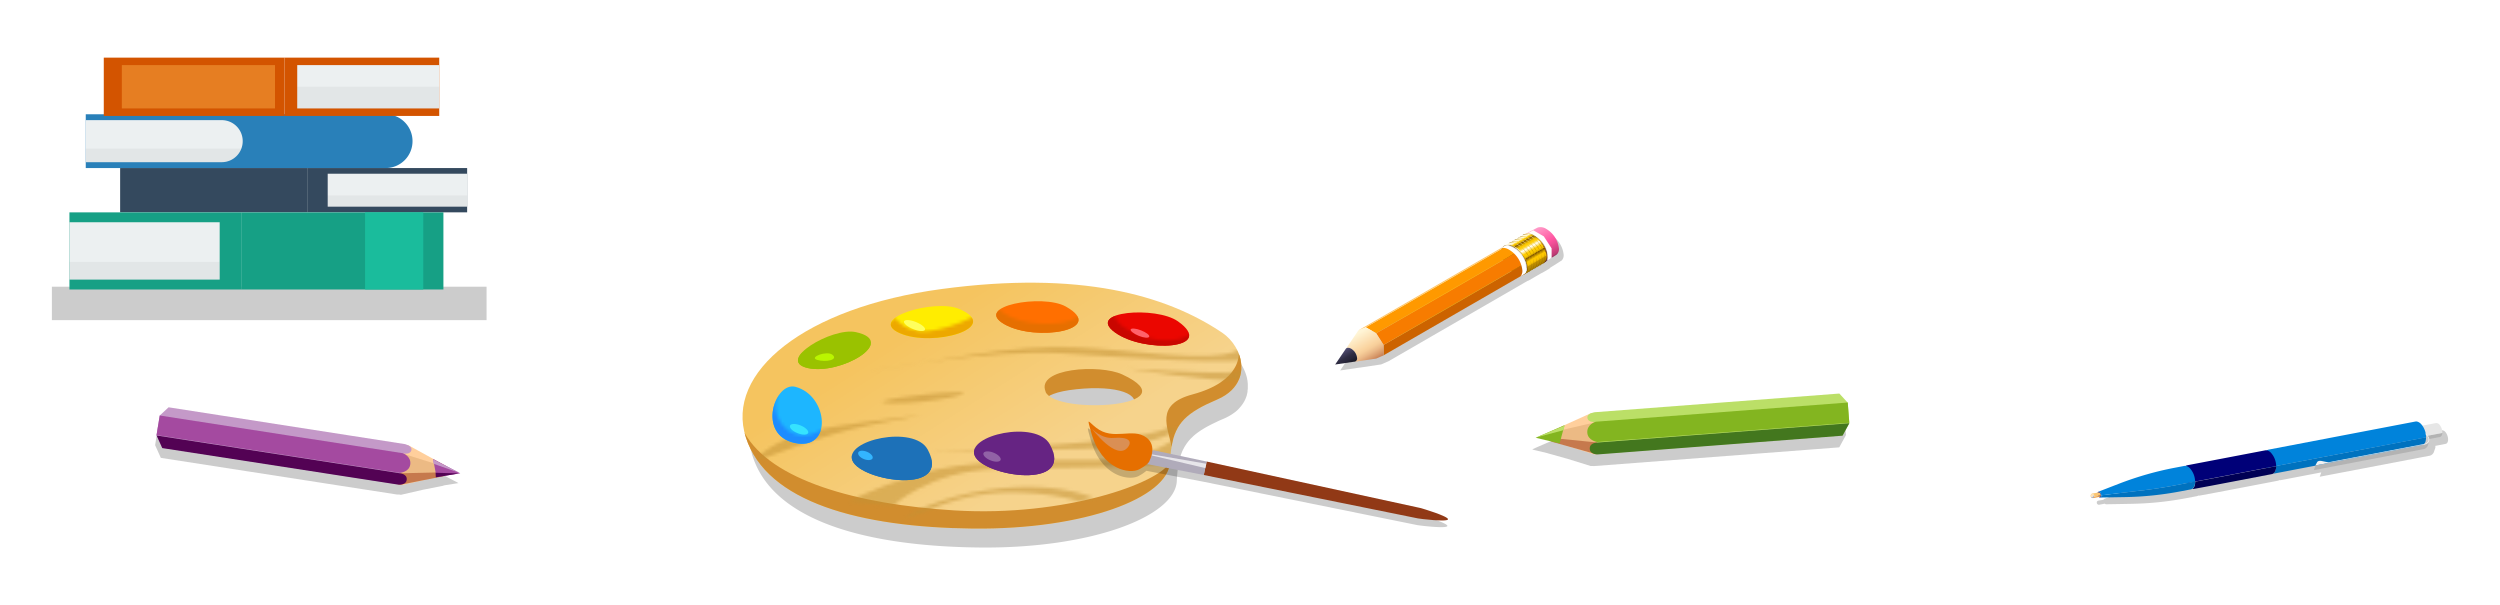 <svg xmlns="http://www.w3.org/2000/svg" xmlns:xlink="http://www.w3.org/1999/xlink" viewBox="0 0 779.53 188.68"><defs><style>.cls-1{mask:url(#mask);filter:url(#luminosity-noclip-2);}.cls-11,.cls-13,.cls-14,.cls-16,.cls-2,.cls-4,.cls-47,.cls-49,.cls-5,.cls-50,.cls-52,.cls-54,.cls-55,.cls-56,.cls-57,.cls-58,.cls-59,.cls-60,.cls-63,.cls-64,.cls-65,.cls-66,.cls-67,.cls-68,.cls-69,.cls-7,.cls-70,.cls-71,.cls-72,.cls-9{fill-rule:evenodd;}.Graphic-Style-4,.cls-11,.cls-2,.cls-42,.cls-62,.cls-7{mix-blend-mode:multiply;}.cls-2{fill:url(#New_Gradient_Swatch_2);}.cls-3{mask:url(#mask-2);}.cls-4{fill:url(#New_Gradient_Swatch_3);}.cls-5,.cls-52{fill:#c29233;}.cls-6{mask:url(#mask-3);filter:url(#luminosity-noclip-4);}.cls-7{fill:url(#New_Gradient_Swatch_2-2);}.cls-8{mask:url(#mask-4);}.cls-9{fill:url(#New_Gradient_Swatch_3-2);}.cls-10{mask:url(#mask-5);filter:url(#luminosity-noclip-6);}.cls-11{fill:url(#New_Gradient_Swatch_2-3);}.cls-12{mask:url(#mask-6);}.cls-13{fill:url(#New_Gradient_Swatch_3-3);}.cls-14,.cls-93{fill:#fff;}.cls-15{isolation:isolate;}.cls-16,.cls-17{opacity:0.2;}.cls-18{fill:#b3b3b3;}.cls-19{fill:#e6e6e6;}.cls-20{fill:#0072bf;}.cls-21{fill:#0083db;}.cls-22{fill:#000054;}.cls-23{fill:#000078;}.cls-24{fill:#2e3192;}.cls-25{fill:#fbc673;}.cls-26{fill:#ccc;}.cls-27{fill:#f2f2f2;}.cls-28{fill:#e69e4b;}.cls-29{fill:#fbe4bf;}.cls-30{fill:#6ea4fb;}.cls-31{fill:url(#linear-gradient);}.cls-32{fill:#5c3f00;}.cls-33{fill:#cc6300;}.cls-34{fill:#f90;}.cls-35{fill:#f77c00;}.cls-36{fill:#ffc163;}.cls-37{fill:#ffae00;}.cls-38{fill:#ffd77a;}.cls-39{fill:#e39900;}.cls-40{fill:url(#linear-gradient-2);}.cls-41{fill:url(#linear-gradient-3);}.Graphic-Style-4{fill:url(#radial-gradient);}.cls-42{fill:url(#radial-gradient-2);}.cls-43{fill:url(#linear-gradient-4);}.cls-44{fill:url(#linear-gradient-5);}.cls-45{fill:url(#linear-gradient-6);}.cls-46{fill:url(#linear-gradient-7);}.cls-47{fill:#d18d2e;}.cls-48{mask:url(#mask-7);}.cls-49{fill:#8e5109;opacity:0.55;}.cls-50{fill:url(#linear-gradient-8);}.cls-51{mask:url(#mask-8);}.cls-52{opacity:0.53;}.cls-53{mask:url(#mask-9);}.cls-54{fill:#eb0600;}.cls-55{fill:#ff6f00;}.cls-56{fill:#ffed00;}.cls-57{fill:#9ac200;}.cls-58{fill:#1db6ff;}.cls-59{fill:#1d71b8;}.cls-60{fill:#662483;}.cls-61{mask:url(#mask-10);}.cls-63{fill:#c90600;}.cls-64,.cls-92{fill:#e66f00;}.cls-65{fill:#eda800;}.cls-66{fill:#1d8cff;}.cls-67{fill:#baf500;}.cls-68{fill:#36e3ff;}.cls-69{fill:#ffff5e;}.cls-70{fill:#33b5ff;}.cls-71{fill:#9162a6;}.cls-72{fill:#ff626b;}.cls-73{fill:#2980b9;}.cls-74{fill:#ecf0f1;}.cls-75{fill:#231f20;opacity:0.05;}.cls-76{fill:#34495e;}.cls-77{fill:#16a085;}.cls-78{fill:#1abc9c;}.cls-79{fill:#d35400;}.cls-80{fill:#e67e22;}.cls-81{fill:#ffcf9c;}.cls-82{fill:#ecba84;}.cls-83{fill:#c6794d;}.cls-84{fill:#83b520;}.cls-85{fill:#bbdf67;}.cls-86{fill:#43771e;}.cls-87{fill:#a44aa0;}.cls-88{fill:#530254;}.cls-89{fill:#c499c8;}.cls-90{fill:#913916;}.cls-91{fill:#b0abba;}.cls-93{opacity:0.7;}.cls-94{opacity:0.4;}.cls-95{fill:#c9bed1;}.cls-96{filter:url(#luminosity-noclip-5);}.cls-97{filter:url(#luminosity-noclip-3);}.cls-98{filter:url(#luminosity-noclip);}</style><filter id="luminosity-noclip" x="337.99" y="-8057.28" width="20.95" height="32766" filterUnits="userSpaceOnUse" color-interpolation-filters="sRGB"><feFlood flood-color="#fff" result="bg"/><feBlend in="SourceGraphic" in2="bg"/></filter><mask id="mask" x="337.99" y="-8057.28" width="20.95" height="32766" maskUnits="userSpaceOnUse"><g class="cls-98"/></mask><linearGradient id="New_Gradient_Swatch_2" x1="224.99" y1="301.48" x2="210.19" y2="302.42" gradientTransform="translate(252.92 -242.34) rotate(21.88)" gradientUnits="userSpaceOnUse"><stop offset="0" stop-color="#fff"/><stop offset="1"/></linearGradient><filter id="luminosity-noclip-2" x="337.99" y="111.92" width="20.95" height="16.88" filterUnits="userSpaceOnUse" color-interpolation-filters="sRGB"><feFlood flood-color="#fff" result="bg"/><feBlend in="SourceGraphic" in2="bg"/></filter><mask id="mask-2" x="337.99" y="111.92" width="20.95" height="16.88" maskUnits="userSpaceOnUse"><g class="cls-1"><path class="cls-2" d="M342.67,122.2s8,9.79,12.46,5.52,5.82-7.54-.55-10.6-14.65-6.39-16.31-4.78S342.67,122.2,342.67,122.2Z"/></g></mask><linearGradient id="New_Gradient_Swatch_3" x1="224.99" y1="301.48" x2="210.19" y2="302.42" gradientTransform="translate(252.92 -242.34) rotate(21.88)" gradientUnits="userSpaceOnUse"><stop offset="0" stop-color="#fff"/><stop offset="1" stop-color="#fff"/></linearGradient><filter id="luminosity-noclip-3" x="225.77" y="-8057.28" width="52.67" height="32766" filterUnits="userSpaceOnUse" color-interpolation-filters="sRGB"><feFlood flood-color="#fff" result="bg"/><feBlend in="SourceGraphic" in2="bg"/></filter><mask id="mask-3" x="225.77" y="-8057.28" width="52.67" height="32766" maskUnits="userSpaceOnUse"><g class="cls-97"/></mask><linearGradient id="New_Gradient_Swatch_2-2" x1="143.54" y1="361.49" x2="165.04" y2="358.32" xlink:href="#New_Gradient_Swatch_2"/><filter id="luminosity-noclip-4" x="225.77" y="128.45" width="52.67" height="35.03" filterUnits="userSpaceOnUse" color-interpolation-filters="sRGB"><feFlood flood-color="#fff" result="bg"/><feBlend in="SourceGraphic" in2="bg"/></filter><mask id="mask-4" x="225.77" y="128.45" width="52.67" height="35.03" maskUnits="userSpaceOnUse"><g class="cls-6"><path class="cls-7" d="M225.86,128.45s5.08,17.61,36.21,27.07,11.44,10.29-6.35,3.53S224.54,137.41,225.86,128.45Z"/></g></mask><linearGradient id="New_Gradient_Swatch_3-2" x1="143.54" y1="361.49" x2="165.04" y2="358.32" xlink:href="#New_Gradient_Swatch_3"/><filter id="luminosity-noclip-5" x="360.52" y="-8057.28" width="19.76" height="32766" filterUnits="userSpaceOnUse" color-interpolation-filters="sRGB"><feFlood flood-color="#fff" result="bg"/><feBlend in="SourceGraphic" in2="bg"/></filter><mask id="mask-5" x="360.52" y="-8057.28" width="19.76" height="32766" maskUnits="userSpaceOnUse"><g class="cls-96"/></mask><linearGradient id="New_Gradient_Swatch_2-3" x1="247.3" y1="303.85" x2="253.8" y2="302.89" xlink:href="#New_Gradient_Swatch_2"/><filter id="luminosity-noclip-6" x="360.52" y="121.26" width="19.76" height="21.79" filterUnits="userSpaceOnUse" color-interpolation-filters="sRGB"><feFlood flood-color="#fff" result="bg"/><feBlend in="SourceGraphic" in2="bg"/></filter><mask id="mask-6" x="360.52" y="121.26" width="19.76" height="21.79" maskUnits="userSpaceOnUse"><g class="cls-10"><path class="cls-11" d="M366.19,143.05s-10.39-11-3.05-17.94,19.83-3,16.62.22S366.19,143.05,366.19,143.05Z"/></g></mask><linearGradient id="New_Gradient_Swatch_3-3" x1="247.3" y1="303.85" x2="253.8" y2="302.89" xlink:href="#New_Gradient_Swatch_3"/><linearGradient id="linear-gradient" x1="478.71" y1="71.61" x2="483.86" y2="80.52" gradientUnits="userSpaceOnUse"><stop offset="0" stop-color="#ff99c7"/><stop offset="0.51" stop-color="#ff54a0"/><stop offset="0.62" stop-color="#f14f97"/><stop offset="0.85" stop-color="#cd407e"/><stop offset="0.92" stop-color="#bf3b75"/><stop offset="0.94" stop-color="#ba3972"/><stop offset="0.96" stop-color="#aa3468"/><stop offset="0.99" stop-color="#902c59"/><stop offset="1" stop-color="#822850"/></linearGradient><linearGradient id="linear-gradient-2" x1="423.19" y1="104.05" x2="428.24" y2="112.8" gradientUnits="userSpaceOnUse"><stop offset="0" stop-color="#fff5d6"/><stop offset="0.51" stop-color="#fad4a0"/><stop offset="0.59" stop-color="#f6cd99"/><stop offset="0.72" stop-color="#eab887"/><stop offset="0.88" stop-color="#d69769"/><stop offset="1" stop-color="#c4794e"/></linearGradient><linearGradient id="linear-gradient-3" x1="418.14" y1="109.57" x2="420.63" y2="113.87" gradientUnits="userSpaceOnUse"><stop offset="0" stop-color="#514d73"/><stop offset="0.51" stop-color="#2e2c42"/><stop offset="0.68" stop-color="#29273b"/><stop offset="0.94" stop-color="#1b1a26"/><stop offset="1" stop-color="#171621"/></linearGradient><radialGradient id="radial-gradient" cx="468.18" cy="84.04" r="8.05" gradientUnits="userSpaceOnUse"><stop offset="0.92" stop-color="#fff"/><stop offset="0.94" stop-color="#fdfdfd"/><stop offset="0.95" stop-color="#f8f6f5"/><stop offset="0.96" stop-color="#eeebe8"/><stop offset="0.97" stop-color="#e0dbd5"/><stop offset="0.97" stop-color="#cfc6bd"/><stop offset="0.98" stop-color="#b9ac9e"/><stop offset="0.99" stop-color="#9e8d7b"/><stop offset="0.99" stop-color="#806951"/><stop offset="1" stop-color="#5f4223"/><stop offset="1" stop-color="#452300"/></radialGradient><radialGradient id="radial-gradient-2" cx="475.08" cy="80.34" r="7.78" gradientUnits="userSpaceOnUse"><stop offset="0.92" stop-color="#45003b"/><stop offset="0.92" stop-color="#612759"/><stop offset="0.93" stop-color="#8b5f84"/><stop offset="0.95" stop-color="#ae90aa"/><stop offset="0.96" stop-color="#cbb8c9"/><stop offset="0.97" stop-color="#e2d7e0"/><stop offset="0.98" stop-color="#f2edf1"/><stop offset="0.99" stop-color="#fcfafc"/><stop offset="1" stop-color="#fff"/></radialGradient><linearGradient id="linear-gradient-4" x1="473.58" y1="74.01" x2="479.01" y2="83.41" gradientUnits="userSpaceOnUse"><stop offset="0" stop-color="#fffae3"/><stop offset="0.04" stop-color="#fffae1"/><stop offset="0.06" stop-color="#fff8da"/><stop offset="0.07" stop-color="#fff6ce"/><stop offset="0.08" stop-color="#fff2be"/><stop offset="0.08" stop-color="#ffeea8"/><stop offset="0.09" stop-color="#ffe88c"/><stop offset="0.1" stop-color="#ffe26c"/><stop offset="0.1" stop-color="#ffda46"/><stop offset="0.11" stop-color="#ffd21d"/><stop offset="0.11" stop-color="#fc0"/><stop offset="0.12" stop-color="#fac700"/><stop offset="0.13" stop-color="#ecba00"/><stop offset="0.15" stop-color="#d4a400"/><stop offset="0.16" stop-color="#b48500"/><stop offset="0.18" stop-color="#8a5e00"/><stop offset="0.18" stop-color="#835700"/><stop offset="0.19" stop-color="#976900"/><stop offset="0.22" stop-color="#c39400"/><stop offset="0.25" stop-color="#e4b200"/><stop offset="0.27" stop-color="#f8c500"/><stop offset="0.28" stop-color="#fc0"/><stop offset="0.29" stop-color="#ffcd05"/><stop offset="0.31" stop-color="#ffd013"/><stop offset="0.32" stop-color="#ffd52b"/><stop offset="0.34" stop-color="#ffdb4b"/><stop offset="0.35" stop-color="#ffe476"/><stop offset="0.37" stop-color="#fea"/><stop offset="0.39" stop-color="#fffae6"/><stop offset="0.39" stop-color="#fff"/><stop offset="0.4" stop-color="#fffdf4"/><stop offset="0.42" stop-color="#fff7d7"/><stop offset="0.44" stop-color="#ffeea8"/><stop offset="0.47" stop-color="#ffe066"/><stop offset="0.5" stop-color="#ffd014"/><stop offset="0.51" stop-color="#fc0"/><stop offset="0.56" stop-color="#fdca00"/><stop offset="0.58" stop-color="#f6c400"/><stop offset="0.6" stop-color="#ebb900"/><stop offset="0.61" stop-color="#daaa00"/><stop offset="0.62" stop-color="#c49500"/><stop offset="0.63" stop-color="#a87c00"/><stop offset="0.63" stop-color="#895f00"/><stop offset="0.64" stop-color="#825900"/><stop offset="0.68" stop-color="#b58600"/><stop offset="0.74" stop-color="#ffc800"/><stop offset="0.8" stop-color="#fdc600"/><stop offset="0.82" stop-color="#f6c000"/><stop offset="0.84" stop-color="#ebb600"/><stop offset="0.85" stop-color="#daa700"/><stop offset="0.86" stop-color="#c49300"/><stop offset="0.87" stop-color="#bf8f00"/><stop offset="1" stop-color="#a67a00"/></linearGradient><linearGradient id="linear-gradient-5" x1="474" y1="73.77" x2="479.43" y2="83.17" gradientUnits="userSpaceOnUse"><stop offset="0" stop-color="#835700"/><stop offset="0.01" stop-color="#976900"/><stop offset="0.03" stop-color="#c39400"/><stop offset="0.05" stop-color="#e4b200"/><stop offset="0.07" stop-color="#f8c500"/><stop offset="0.08" stop-color="#fc0"/><stop offset="0.09" stop-color="#ffcd05"/><stop offset="0.1" stop-color="#ffd013"/><stop offset="0.11" stop-color="#ffd52b"/><stop offset="0.13" stop-color="#ffdb4b"/><stop offset="0.14" stop-color="#ffe476"/><stop offset="0.15" stop-color="#ffeea9"/><stop offset="0.16" stop-color="#fffae3"/><stop offset="0.2" stop-color="#fffae1"/><stop offset="0.21" stop-color="#fff8da"/><stop offset="0.22" stop-color="#fff6ce"/><stop offset="0.23" stop-color="#fff2be"/><stop offset="0.24" stop-color="#ffeea8"/><stop offset="0.24" stop-color="#ffe88c"/><stop offset="0.25" stop-color="#ffe26c"/><stop offset="0.25" stop-color="#ffda46"/><stop offset="0.26" stop-color="#ffd21d"/><stop offset="0.26" stop-color="#fc0"/><stop offset="0.3" stop-color="#fac800"/><stop offset="0.35" stop-color="#ecba00"/><stop offset="0.4" stop-color="#d4a500"/><stop offset="0.45" stop-color="#b48700"/><stop offset="0.5" stop-color="#8a6000"/><stop offset="0.51" stop-color="#825900"/><stop offset="0.6" stop-color="#b58600"/><stop offset="0.72" stop-color="#ffc800"/><stop offset="0.75" stop-color="#eab500"/><stop offset="0.83" stop-color="#bd8e00"/><stop offset="0.9" stop-color="#9d7100"/><stop offset="0.96" stop-color="#895f00"/><stop offset="1" stop-color="#825900"/></linearGradient><linearGradient id="linear-gradient-6" x1="470.67" y1="75.69" x2="476.1" y2="85.09" gradientUnits="userSpaceOnUse"><stop offset="0" stop-color="#fffae3"/><stop offset="0.02" stop-color="#fff3c2"/><stop offset="0.08" stop-color="#ffe270"/><stop offset="0.11" stop-color="#ffd83d"/><stop offset="0.13" stop-color="#ffd942"/><stop offset="0.15" stop-color="#ffdc50"/><stop offset="0.17" stop-color="#ffe168"/><stop offset="0.19" stop-color="#ffe788"/><stop offset="0.22" stop-color="#fff0b3"/><stop offset="0.24" stop-color="#fffae6"/><stop offset="0.25" stop-color="#fff"/><stop offset="0.27" stop-color="#fffdf4"/><stop offset="0.31" stop-color="#fff7d7"/><stop offset="0.36" stop-color="#ffeea8"/><stop offset="0.42" stop-color="#ffe066"/><stop offset="0.49" stop-color="#ffd014"/><stop offset="0.51" stop-color="#fc0"/><stop offset="0.57" stop-color="#e7b600"/><stop offset="0.7" stop-color="#a97c00"/><stop offset="0.7" stop-color="#a67a00"/><stop offset="0.77" stop-color="#f2b600"/><stop offset="0.94" stop-color="#825900"/></linearGradient><linearGradient id="linear-gradient-7" x1="476.72" y1="72.2" x2="482.15" y2="81.6" gradientUnits="userSpaceOnUse"><stop offset="0" stop-color="#f0cc39"/><stop offset="0.04" stop-color="#ebc836"/><stop offset="0.08" stop-color="#ddbb2f"/><stop offset="0.13" stop-color="#c6a522"/><stop offset="0.17" stop-color="#a58711"/><stop offset="0.21" stop-color="#856a00"/><stop offset="0.25" stop-color="#ad8a00"/><stop offset="0.29" stop-color="#d9ae00"/><stop offset="0.32" stop-color="#f5c400"/><stop offset="0.34" stop-color="#fc0"/><stop offset="0.43" stop-color="#e7b600"/><stop offset="0.61" stop-color="#a97d00"/><stop offset="0.63" stop-color="#a17600"/><stop offset="0.79" stop-color="#755100"/><stop offset="0.82" stop-color="#a87a00"/><stop offset="0.87" stop-color="#f2b600"/><stop offset="0.96" stop-color="#664600"/></linearGradient><mask id="mask-7" x="317.61" y="109.31" width="41.33" height="19.48" maskUnits="userSpaceOnUse"><g class="cls-3"><path class="cls-4" d="M342.67,122.2s8,9.79,12.46,5.52,5.82-7.54-.55-10.6-14.65-6.39-16.31-4.78S342.67,122.2,342.67,122.2Z"/></g></mask><linearGradient id="linear-gradient-8" x1="211.27" y1="334.91" x2="163.82" y2="300.62" gradientTransform="translate(252.92 -242.34) rotate(21.88)" gradientUnits="userSpaceOnUse"><stop offset="0" stop-color="#f6d38c"/><stop offset="1" stop-color="#f5c45f"/></linearGradient><mask id="mask-8" x="231.54" y="88.14" width="160.21" height="76.67" maskUnits="userSpaceOnUse"><path class="cls-5" d="M387.35,108s-.48,4.36-23.82,2.58-32.92-4.37-62.68.39l-29.76,4.75s38-7,60-5.54,54.47,3.66,59.06,1.7-1.15,4.1-7.56,4.31S351.88,115,351.88,115s28.39,4.32,33.28,3.49S391.58,110.72,387.35,108Z"/><path class="cls-5" d="M364.33,133.18s-1.92,2.27-23,4.42-52.13,3.11-52.13,3.11L336,140c15.79-.24,27.05-3.06,30-5.41s1.61,1.66,0,2.53-8.95,6.53-25.09,6.37-40.48-.06-54.66,4.37-21.65,8.52-21.65,8.52l13.92,1.29S289.67,147,310,146.28s46.28.11,54.49-2.67,10-6.09,10-6.09Z"/><path class="cls-5" d="M289.31,159.25a61.57,61.57,0,0,1,25-5.64c14.23-.11,21.94,2.74,21.94,2.74l5-1s-11.73-5.47-31.54-2.79S282,161.64,282,161.64Z"/><path class="cls-5" d="M237.51,143.25s18.86-7.86,34.21-10.81l15.36-2.94s-29.05,3-37.78,5.83S233.45,143.9,237.51,143.25Z"/><path class="cls-5" d="M277.71,125.73c12,.35,29.84-3.71,19.85-3.42S268.2,125.46,277.71,125.73Z"/></mask><mask id="mask-9" x="225.77" y="110.21" width="161.3" height="54.6" maskUnits="userSpaceOnUse"><g class="cls-8"><path class="cls-9" d="M225.86,128.45s5.08,17.61,36.21,27.07,11.44,10.29-6.35,3.53S224.54,137.41,225.86,128.45Z"/></g><g class="cls-12"><path class="cls-13" d="M366.19,143.05s-10.39-11-3.05-17.94,19.83-3,16.62.22S366.19,143.05,366.19,143.05Z"/></g></mask><mask id="mask-10" x="234.49" y="93.92" width="143.56" height="72.66" maskUnits="userSpaceOnUse"><path class="cls-14" d="M303.25,139s2.09,6.15,14.91,6.37,10.61-7.51,10.61-7.51a7.9,7.9,0,0,1,2.21,7.72c-1.18,4.84-10.67,8.62-15.51,7.44s-13.28-5.71-14.13-6.43.6-8.12.6-8.12Z"/><path class="cls-14" d="M290.1,140.58s4.31,4.39-8,4.77-18.64-3.7-18.18-5.79-7.58-5.7-7.58-5.7-5.83,4.11-10.74.24-4.1-9.62-2.92-12.56-7.93,5.55-8.2,10,10.38,20.49,18,24.3,32.63,14.24,36,9.54,9.77-12,8.8-18.12-7-8.12-7-8.12Z"/><path class="cls-14" d="M250.1,109.7s1.56,3.67,8.3,3,15-6.13,14.67-8.16.32,9.62.32,9.62-8.52,4.18-12.64,4-12-2.18-15-3.36S250.1,109.7,250.1,109.7Z"/><path class="cls-14" d="M279.1,99s2.94,5,10.46,4.2,14.93-5,14.93-5a9.66,9.66,0,0,1-.14,6c-1.18,2.94,0,10.27-9.24,6.92s-22-6.58-22-6.58Z"/><path class="cls-14" d="M311.62,96.45s3.33,4,13,4.46,12.11-2.73,12.11-2.73l10.86-.57s-1,3.4,7.19,6.68,16,1.86,17.4-1.74,7.59,0,5.36,3.67-9.63,7.91-16.1,8-14.72-2.11-27.48-3.44-24.15.56-25.84-.89S306.72,96.37,311.62,96.45Z"/></mask></defs><g class="cls-15"><g id="Layer_1" data-name="Layer 1"><path class="cls-16" d="M386.73,126.92a2.52,2.52,0,0,0,.21-.25,6.92,6.92,0,0,0,.52-.69.44.44,0,0,0,.08-.11c.18-.27.34-.54.49-.82l.12-.24c.11-.21.2-.42.29-.64a2,2,0,0,0,.1-.26,7.92,7.92,0,0,0,.26-.78l0-.09c.08-.3.15-.61.2-.91l0-.19c0-.25.06-.5.08-.75,0-.07,0-.14,0-.21,0-.3,0-.6,0-.9v0c0-.32,0-.65-.07-1a.28.28,0,0,1,0-.09c0-.29-.09-.58-.15-.86l0-.14a13.88,13.88,0,0,0-5.75-8.39C365.53,97.78,338.65,90.27,295.79,96c-41.87,5.62-66.47,25.16-61.49,44.9l0,0c.12.48.25,1,.41,1.44,6.53,20.21,35.65,28,70.68,28.38S366.42,161,366.94,150a40.17,40.17,0,0,1,.53-5.14q.06-.33.12-.63c.06-.3.13-.58.2-.87s.09-.38.14-.56.18-.6.28-.9c0-.13.08-.28.13-.41.15-.41.32-.81.49-1.19L369,140c.14-.27.27-.53.42-.78s.18-.28.27-.42.28-.43.43-.64l.32-.42c.16-.2.33-.4.5-.59l.35-.39.63-.6.33-.32c.34-.29.69-.57,1.06-.85l.29-.21c.3-.21.61-.43.93-.64l.51-.31c.28-.18.56-.35.86-.52l.58-.33.95-.5.62-.31,1.13-.54.57-.28c.6-.27,1.21-.54,1.86-.81.41-.18.81-.37,1.18-.57l.35-.18.76-.45.33-.21q.43-.29.84-.6l.1-.07c.29-.23.55-.47.81-.71l.23-.24A6.51,6.51,0,0,0,386.73,126.92Zm-57.52,2.45c1.48-.84,4.06-1.64,8.5-2.1,10-1.06,16.81.51,18,3.18C349.48,133.1,333.8,132.91,329.21,129.37Z"/><path class="cls-17" d="M763.34,137.23a3.76,3.76,0,0,0-.83-2.52,2.72,2.72,0,0,0-.24-.24,1.53,1.53,0,0,0-.22-.16l-.06,0a.94.94,0,0,0-.65-.13l-4.21.82c0-.08-.11-.14-.16-.21l-.09-.11-.13-.15a2.67,2.67,0,0,0-1.24-.79,1.36,1.36,0,0,0-.6,0l-45.74,8.75a1.14,1.14,0,0,0-.48.21l-.15,0a1.28,1.28,0,0,0-.39,0l-24.32,4.65a1.25,1.25,0,0,0-.45.18,1.4,1.4,0,0,0-.5,0h0l-2.78.53a100.71,100.71,0,0,0-17.52,5l-6.45,2.5h0a.42.42,0,0,0-.23.28v0l-1.56.25a.73.73,0,0,0-.53.41h0l0,.06,0,.06a.06.06,0,0,1,0,0v.06a.06.06,0,0,0,0,0v.1s0,0,0,.06a0,0,0,0,0,0,0,.7.7,0,0,0,.18.34l.06.06h0a.61.61,0,0,0,.22.13.79.79,0,0,0,.37,0l1.68-.32a.55.55,0,0,0,.39.19.38.38,0,0,0,.34-.3.58.58,0,0,0,0-.14.58.58,0,0,1,0,.14.38.38,0,0,1-.34.3l7.87-.14a100.77,100.77,0,0,0,17.15-1.77l3.27-.62a1.11,1.11,0,0,0,.45-.19,1.41,1.41,0,0,0,.5,0l5.38-1,7.91-1.51,11-2.11a1.26,1.26,0,0,0,.48-.2h0a1.41,1.41,0,0,0,.54,0l12.53-2.4-.47,1.35,34-6.5a1.87,1.87,0,0,0,1.55-1.09l.48-1.38v0a1.29,1.29,0,0,0,0-.65l3.24-.63a.79.79,0,0,0,.54-.4l0,0a1.56,1.56,0,0,0,.11-.26h0A2.06,2.06,0,0,0,763.34,137.23ZM656.68,155.75a.44.44,0,0,1,.08.11A.44.44,0,0,0,656.68,155.75Zm.25.45-.06-.16Zm-.07-.18-.07-.12Zm.08.2a1.58,1.58,0,0,1,.09.42,2,2,0,0,1,0,.25A1.45,1.45,0,0,0,656.94,156.22Zm101.64-15.66-.19.09.19-.09.24-.17h0C758.75,140.45,758.66,140.5,758.58,140.56Zm.36-.29,0,0Zm.2-.25a.91.91,0,0,0,.07-.14A.91.91,0,0,1,759.14,140Zm-.13.17a.64.64,0,0,0,.1-.13A.64.64,0,0,1,759,140.19Z"/><path class="cls-18" d="M761.42,135.61h0a1,1,0,0,1-.12.26l0,0a.81.81,0,0,1-.54.4l-5.22,1a1.31,1.31,0,0,1-1.17-.57l-.22-.29,7.4-1.41A2.06,2.06,0,0,1,761.42,135.61Z"/><path class="cls-19" d="M761.53,135l-7.4,1.41a3.47,3.47,0,0,1-.5-2.8,1,1,0,0,1,.68-.69l5.22-1a.94.94,0,0,1,.65.13l.06,0a1.53,1.53,0,0,1,.22.16,1.75,1.75,0,0,1,.23.24A3.77,3.77,0,0,1,761.53,135Z"/><path class="cls-20" d="M756.3,137.68a1.89,1.89,0,0,1-.63.93,1.16,1.16,0,0,1-.52.23l-45.74,8.76a1.41,1.41,0,0,1-.54,0,2,2,0,0,0,.67-1,4,4,0,0,0,.19-1.31l46.76-8.95a5.1,5.1,0,0,1-.06.8h0a2.86,2.86,0,0,1-.07.28Z"/><path class="cls-21" d="M756.49,136.37l-46.76,8.95-2.84.54a5.81,5.81,0,0,1-.67-4.45,1.81,1.81,0,0,1,.66-1,1.14,1.14,0,0,1,.48-.21l45.74-8.75a1.36,1.36,0,0,1,.6,0,2.67,2.67,0,0,1,1.24.79l.13.15.09.11A6.38,6.38,0,0,1,756.49,136.37Z"/><path class="cls-22" d="M709.54,146.63a2,2,0,0,1-.67,1h0a1.26,1.26,0,0,1-.48.2l-11,2.11-7.91,1.51-5.39,1a1.41,1.41,0,0,1-.5,0l.06,0a2,2,0,0,0,.65-.95,3.92,3.92,0,0,0,.19-1.31l22.43-4.29,2.84-.54A4,4,0,0,1,709.54,146.63Z"/><path class="cls-23" d="M709.73,145.32l-2.84.54-22.43,4.29-2.91.56a5.84,5.84,0,0,1-.68-4.46,1.88,1.88,0,0,1,.7-1,1.25,1.25,0,0,1,.45-.18l24.32-4.65a1.28,1.28,0,0,1,.39,0l.15,0a2.66,2.66,0,0,1,1.43,1A6.28,6.28,0,0,1,709.73,145.32Z"/><path class="cls-24" d="M655.17,154.86a.38.38,0,0,1-.35.3.63.63,0,0,1-.44-.25,1.5,1.5,0,0,1-.31-1.31.46.46,0,0,1,.24-.28c.16-.06.36,0,.55.23A1.49,1.49,0,0,1,655.17,154.86Z"/><path class="cls-20" d="M684.27,151.46a2,2,0,0,1-.65.95l-.06,0a1,1,0,0,1-.44.19l-3.27.62A100.77,100.77,0,0,1,662.7,155l-7.87.14a.38.38,0,0,0,.34-.3,1.32,1.32,0,0,0,.05-.41l13.67-1.64q4.51-.54,9-1.4l3.68-.7,2.91-.56A3.92,3.92,0,0,1,684.27,151.46Z"/><path class="cls-21" d="M684.46,150.15l-2.91.56-3.68.7q-4.47.85-9,1.4l-13.67,1.64a1.67,1.67,0,0,0-.36-.9c-.19-.22-.39-.29-.55-.23l6.46-2.5a100.71,100.71,0,0,1,17.52-5l2.78-.53h0a1.4,1.4,0,0,1,.5,0l.15,0a2.83,2.83,0,0,1,1.32.93A6.33,6.33,0,0,1,684.46,150.15Z"/><path class="cls-25" d="M655.05,154.45l-3,.57a.69.69,0,0,1-.11-.67l0-.07a.72.72,0,0,1,.53-.41l1.93-.31h0a.41.41,0,0,1,.35.18A1.17,1.17,0,0,1,655.05,154.45Z"/><path class="cls-26" d="M756.92,137.92l0,0-.16.14a2.15,2.15,0,0,0-.34-.7c0-.07,0-.15,0-.22h0a5.21,5.21,0,0,0,0-1.67l.26.3h0C757.36,136.59,757.41,137.38,756.92,137.92Z"/><path class="cls-27" d="M757.45,136.69a2.58,2.58,0,0,0-.54-.93l-.56-.66c0,.14,0,.27.07.4l.26.3h0c.68.79.73,1.58.24,2.12l0,0-.16.14a2.45,2.45,0,0,1-1,.4l-29.8,5.7-2-.41c-.68-.14-1.26,0-1.46.37l-.54,1,33.95-6.49a2.68,2.68,0,0,0,.87-.31l.25-.17,0,0,.06-.06.06-.06a1.29,1.29,0,0,0,.23-.36.36.36,0,0,0,0-.09A1.5,1.5,0,0,0,757.45,136.69Z"/><path class="cls-18" d="M757.45,137.58,757,139a1.87,1.87,0,0,1-1.55,1.09l-33.95,6.5.48-1.38,33.95-6.49a3,3,0,0,0,.86-.31l.25-.17A1.45,1.45,0,0,0,757.45,137.58Z"/><path class="cls-28" d="M655,154.68a.28.28,0,0,1-.2.22h0l-2,.39a.78.78,0,0,1-.37,0,.61.61,0,0,1-.22-.13h0a.38.38,0,0,1-.11-.11l3-.57A.53.53,0,0,1,655,154.68Z"/><path class="cls-29" d="M652.93,154.81a.56.56,0,0,1-.71.34l-.05,0h0a.71.71,0,0,1-.22-.79.14.14,0,0,0,0-.06.56.56,0,0,1,1,.53Z"/><path class="cls-30" d="M652.93,154.81a.56.56,0,0,1-.71.34l-.05,0h0a.71.71,0,0,1-.25-.4.69.69,0,0,0,.2.25h0l0,0a.56.56,0,0,0,.71-.34.5.5,0,0,0,0-.27A.56.56,0,0,1,652.93,154.81Z"/><path class="cls-17" d="M487.57,79.47a8.07,8.07,0,0,0-3.9-6.16,3.27,3.27,0,0,0-2.67-.49c-.09,0-.7.35-1.46.75h0l-.29.16-.2.11-.34.18-.46.25-.05,0-.8.43a1.9,1.9,0,0,0-.67.23l-.16.09a2,2,0,0,1,.34-.12,2.74,2.74,0,0,0-.4.15h0l-.12.07-.73.42h0l0,0-.8.46h0l-.37.21h0l-.48.28h0l-.37.21h0l-.48.28h0l-.38.21h0l-.47.28h0l-.37.21h0l-1.18.68h0l-.21.12h0a1.82,1.82,0,0,0-.45.38l-45,26h0l-3.86,5.7-.16.24-3.2,4.71,6-.88h0l.12,0,6.66-1,2.3-1h0L475.59,88h0l.69-.4a1.82,1.82,0,0,0,.41-.15l1.73-1h0l.46-.27h0l.38-.22h0l.47-.27h0l.22-.12.63-.37h0L481,85l.5-.29h0l.25-.14,1-.59.16-.13-.16.13.21-.12a1.87,1.87,0,0,0,.49-.44l1.87-1.16h0c.81-.51,1.52-1,1.6-1A2.33,2.33,0,0,0,487.57,79.47Zm-59.24,23.91-1,.57h0l.95-.55-.94.55Zm48.86-28.55h0Zm5.95,8.85s0-.06.06-.09h0A.7.7,0,0,1,483.14,83.68Z"/><path class="cls-31" d="M482.19,71.41a3.21,3.21,0,0,0-2.67-.48c-.22.08-4.44,2.35-4.58,2.43L481.19,82c.12-.07,4-2.47,4.23-2.64a2.32,2.32,0,0,0,.68-1.81A8.1,8.1,0,0,0,482.19,71.41Z"/><path class="cls-32" d="M476.22,83.49a2.28,2.28,0,0,1-1,2.11,3.15,3.15,0,0,1-3.1-.38,8.47,8.47,0,0,1-4.1-6.47,2.26,2.26,0,0,1,1-2.1,3.12,3.12,0,0,1,3.1.37C474.38,78.33,476.22,81.22,476.22,83.49Z"/><polygon class="cls-33" points="476.84 81.33 476.84 84.57 476.76 84.62 431.41 110.8 431.41 107.56 476.84 81.33"/><polygon class="cls-34" points="474.54 77.7 429.11 103.92 425.86 102.05 471.29 75.83 474.54 77.7"/><polygon class="cls-35" points="476.84 81.33 431.41 107.56 429.11 103.92 474.54 77.7 476.84 81.33"/><polygon class="cls-36" points="423.55 103.02 468.98 76.79 471.28 75.82 425.85 102.05 423.55 103.02"/><polygon class="cls-37" points="429.11 103.92 434.76 100.61 440.43 97.31 451.77 90.73 463.14 84.19 468.83 80.94 474.54 77.7 468.88 81.02 463.21 84.32 451.87 90.89 440.5 97.43 434.81 100.69 429.11 103.92"/><polygon class="cls-38" points="425.86 102.05 431.52 98.74 437.19 95.44 448.54 88.87 459.91 82.33 465.6 79.07 471.29 75.82 465.63 79.13 459.96 82.42 448.61 88.99 437.25 95.53 431.56 98.8 425.86 102.05"/><polygon class="cls-39" points="476.84 81.33 471.18 84.65 465.52 87.95 454.17 94.52 442.8 101.06 437.11 104.32 431.41 107.56 437.06 104.24 442.73 100.94 454.08 94.36 465.44 87.83 471.14 84.57 476.84 81.33"/><path class="cls-40" d="M431.41,107.56v3.25l-2.3,1-6.67,1a1,1,0,0,0,.72-1.07,3.9,3.9,0,0,0-1.88-3c-.67-.39-1.27-.37-1.6,0l3.87-5.7,2.3-1,3.26,1.87Z"/><path class="cls-41" d="M423.16,111.7a1,1,0,0,1-.72,1.07h-.12l-6,.89,3.2-4.72.16-.23c.33-.35.93-.37,1.6,0A3.9,3.9,0,0,1,423.16,111.7Z"/><path class="Graphic-Style-4" d="M476.84,81.33v3.24l-.08.05-2.65,1.53a2.54,2.54,0,0,0,.59-1.78,8.47,8.47,0,0,0-4.1-6.47,3.69,3.69,0,0,0-2.51-.59l.89-.52,2.3-1,3.25,1.88Z"/><path class="cls-42" d="M483.81,77.44v3L481.31,82a3.16,3.16,0,0,0,.24-1.29c0-2.4-1.94-5.48-4.35-6.86a4.7,4.7,0,0,0-1.86-.66l.06,0,.12-.07.07,0,2.48-1.33,3.31,1.91Z"/><path class="cls-43" d="M482.24,80a2.26,2.26,0,0,1-1,2.1l-6,3.48a2.28,2.28,0,0,0,1-2.11c0-2.27-1.84-5.16-4.1-6.47a3.12,3.12,0,0,0-3.1-.37l6-3.48a3.15,3.15,0,0,1,3.1.38A8.47,8.47,0,0,1,482.24,80Z"/><path class="cls-44" d="M481.73,80.41a2.72,2.72,0,0,1-.52,1.73l-.39.22a2.37,2.37,0,0,0,.79-2c0-2.28-1.85-5.2-4.13-6.51a3.38,3.38,0,0,0-2.83-.5l.38-.22a3.88,3.88,0,0,1,2.51.62C479.85,75.13,481.73,78.1,481.73,80.41Zm-5-6.12a3.89,3.89,0,0,0-2.52-.62l-.37.22a3.38,3.38,0,0,1,2.83.5c2.28,1.31,4.13,4.23,4.13,6.51a2.39,2.39,0,0,1-.79,2l.39-.23a2.72,2.72,0,0,0,.52-1.73C480.88,78.59,479,75.62,476.69,74.29Zm-.85.49a3.88,3.88,0,0,0-2.51-.62l-.38.21a3.42,3.42,0,0,1,2.83.51c2.28,1.31,4.13,4.23,4.13,6.51a2.37,2.37,0,0,1-.79,2l.39-.23a2.72,2.72,0,0,0,.52-1.73C480,79.08,478.15,76.11,475.84,74.78Zm-.85.49a3.88,3.88,0,0,0-2.51-.62l-.38.22a3.38,3.38,0,0,1,2.83.5c2.28,1.31,4.13,4.23,4.13,6.51a2.36,2.36,0,0,1-.78,2l.38-.22a2.7,2.7,0,0,0,.52-1.73C479.18,79.57,477.3,76.6,475,75.27Zm-.85.49a3.89,3.89,0,0,0-2.52-.62l-.37.22a3.38,3.38,0,0,1,2.83.5c2.28,1.31,4.14,4.23,4.14,6.51a2.37,2.37,0,0,1-.79,1.95l.38-.22a2.72,2.72,0,0,0,.52-1.73C478.33,80.06,476.45,77.09,474.14,75.76Zm-.85.49a3.88,3.88,0,0,0-2.51-.62l-.38.21a3.42,3.42,0,0,1,2.83.51c2.28,1.31,4.14,4.24,4.14,6.51a2.38,2.38,0,0,1-.78,1.94l.37-.21a2.72,2.72,0,0,0,.52-1.73C477.48,80.55,475.6,77.58,473.29,76.25Z"/><path class="cls-45" d="M476.43,83.37a2.28,2.28,0,0,1-1,2.11l-.21.12a2.28,2.28,0,0,0,1-2.11c0-2.27-1.84-5.16-4.1-6.47a3.12,3.12,0,0,0-3.1-.37l.21-.13h0a3.15,3.15,0,0,1,3.1.38C474.59,78.2,476.43,81.1,476.43,83.37Z"/><path class="cls-46" d="M482.45,79.89a2.26,2.26,0,0,1-1,2.11l-.2.12a2.27,2.27,0,0,0,1-2.1c0-2.27-1.83-5.17-4.1-6.48a3.22,3.22,0,0,0-3.05-.4l.16-.09a3.17,3.17,0,0,1,3.1.37C480.62,74.73,482.45,77.63,482.45,79.89Z"/><path class="cls-47" d="M325.53,126.89s-2.94-4.15,10.07-5.52,20.59,1.67,17.46,5.79,11.23-1.6,3.56-8.47-22.8-10.7-24.2-9-13,6.84-14.62,9.12S325.53,126.89,325.53,126.89Z"/><g class="cls-48"><path class="cls-49" d="M325.53,126.89s-2.94-4.15,10.07-5.52,20.59,1.67,17.46,5.79,11.23-1.6,3.56-8.47-22.8-10.7-24.2-9-13,6.84-14.62,9.12S325.53,126.89,325.53,126.89Z"/></g><path class="cls-50" d="M381.05,103.71c-17.63-11.83-44.5-19.34-87.37-13.6S226,116.2,232.58,136.42s35.66,28,70.68,28.39,61.05-9.68,61.57-20.71,3.48-14.73,14.68-19.51S387.94,108.33,381.05,103.71Zm-55,18.44c-3.15-7.38,16.89-8.65,23.9-5.39C371.74,126.89,329.15,129.52,326,122.15Z"/><path class="cls-47" d="M386.24,110.21c2,5.11.69,11.21-6.73,14.38-9.41,4-13,7.27-14.22,14.74-1-6.05-5.39-13.15,6.56-16.35C387.16,118.88,386.24,110.23,386.24,110.21ZM364.83,144.1c-3.31,6.5-32.77,17.13-67.12,15.06-30.75-1.86-57.4-9.51-65.54-24.18.12.48.25,1,.41,1.44,6.54,20.21,35.66,28,70.68,28.39S364.31,155.13,364.83,144.1Z"/><g class="cls-51"><path class="cls-52" d="M381.05,103.71c-17.63-11.83-44.5-19.34-87.37-13.6S226,116.2,232.58,136.42s35.66,28,70.68,28.39,61.05-9.68,61.57-20.71,3.48-14.73,14.68-19.51S387.94,108.33,381.05,103.71Zm-55,18.44c-3.15-7.38,16.89-8.65,23.9-5.39C371.74,126.89,329.15,129.52,326,122.15Z"/></g><g class="cls-53"><path class="cls-49" d="M386.24,110.21c2,5.11.69,11.21-6.73,14.38-9.41,4-13,7.27-14.22,14.74-1-6.05-5.39-13.15,6.56-16.35C387.16,118.88,386.24,110.23,386.24,110.21ZM364.83,144.1c-3.31,6.5-32.77,17.13-67.12,15.06-30.75-1.86-57.4-9.51-65.54-24.18.12.48.25,1,.41,1.44,6.54,20.21,35.66,28,70.68,28.39S364.31,155.13,364.83,144.1Z"/></g><path class="cls-54" d="M367.27,100.18c-6.71-4.75-28.81-3.22-19.64,3.45S379.49,108.81,367.27,100.18Z"/><path class="cls-55" d="M332.31,95.57c-7.18-4-29-.16-19.17,5.5S345.37,102.86,332.31,95.57Z"/><path class="cls-56" d="M299,96.3c-7.58-3.19-28.83,3-18.45,7.58S312.78,102.12,299,96.3Z"/><path class="cls-57" d="M266.82,103.55c-7.37-1.57-25.08,8.89-14.95,11.21S280.23,106.4,266.82,103.55Z"/><path class="cls-58" d="M248,120.61c-6.39-1.66-12.1,14.93-.19,17.51S258.36,123.32,248,120.61Z"/><path class="cls-59" d="M289.23,140.12c-4.21-7.68-26.18-2.94-23.41,3.54S297.12,154.53,289.23,140.12Z"/><path class="cls-60" d="M327.35,138.56c-4.2-7.68-26.17-2.95-23.41,3.54S335.25,153,327.35,138.56Z"/><g class="cls-61"><g class="cls-62"><path class="cls-63" d="M367.27,100.18c-6.71-4.75-28.81-3.22-19.64,3.45S379.49,108.81,367.27,100.18Z"/><path class="cls-64" d="M332.31,95.57c-7.18-4-29-.16-19.17,5.5S345.37,102.86,332.31,95.57Z"/><path class="cls-65" d="M299,96.3c-7.58-3.19-28.83,3-18.45,7.58S312.78,102.12,299,96.3Z"/><path class="cls-57" d="M266.82,103.55c-7.37-1.57-25.08,8.89-14.95,11.21S280.23,106.4,266.82,103.55Z"/><path class="cls-66" d="M248,120.61c-6.39-1.66-12.1,14.93-.19,17.51S258.36,123.32,248,120.61Z"/><path class="cls-59" d="M289.23,140.12c-4.21-7.68-26.18-2.94-23.41,3.54S297.12,154.53,289.23,140.12Z"/><path class="cls-60" d="M327.35,138.56c-4.2-7.68-26.17-2.95-23.41,3.54S335.25,153,327.35,138.56Z"/></g></g><path class="cls-67" d="M259.5,110.57c-1.69-1.28-7.42.82-4.71,1.65S261.63,112.19,259.5,110.57Z"/><path class="cls-68" d="M252,135c-.27.66-1.75.69-3.32.06s-2.61-1.68-2.35-2.34,1.75-.69,3.32-.06S252.23,134.35,252,135Z"/><path class="cls-69" d="M288.43,102.82c-.25.61-1.91.52-3.71-.21s-3.07-1.8-2.83-2.41,1.91-.52,3.71.21S288.67,102.21,288.43,102.82Z"/><path class="cls-70" d="M272.08,142.9c-.25.63-1.46.74-2.7.25s-2-1.41-1.77-2.05,1.46-.74,2.69-.24S272.33,142.27,272.08,142.9Z"/><path class="cls-71" d="M312,143.43c-.26.66-1.68.71-3.15.12s-2.46-1.61-2.19-2.27,1.68-.72,3.15-.13S312.26,142.76,312,143.43Z"/><path class="cls-72" d="M358.33,105c-.2.49-1.65.36-3.24-.28s-2.73-1.55-2.54-2,1.64-.35,3.24.29S358.52,104.47,358.33,105Z"/><polygon class="cls-17" points="144.43 89.4 123.34 89.4 78.67 89.4 16.18 89.4 16.18 90.74 16.18 96.09 16.18 98.48 16.18 99.82 78.67 99.82 123.34 99.82 144.43 99.82 151.72 99.82 151.72 89.4 144.43 89.4"/><path class="cls-73" d="M26.74,52.4H88.53A8.37,8.37,0,0,0,96.9,44h0a8.37,8.37,0,0,0-8.37-8.37H26.74Z"/><path class="cls-73" d="M58.47,52.4h61.79A8.37,8.37,0,0,0,128.63,44h0a8.37,8.37,0,0,0-8.37-8.37H58.47Z"/><path class="cls-74" d="M26.74,50.57H69.13A6.54,6.54,0,0,0,75.68,44h0a6.54,6.54,0,0,0-6.55-6.54H26.74Z"/><path class="cls-75" d="M26.74,46.35v4.22H69.13a6.53,6.53,0,0,0,6.12-4.22Z"/><rect class="cls-76" x="95.78" y="52.4" width="49.88" height="13.81"/><rect class="cls-76" x="37.46" y="52.4" width="58.32" height="13.81"/><rect class="cls-74" x="102.18" y="54.17" width="43.48" height="10.27"/><rect class="cls-75" x="102.18" y="60.93" width="43.48" height="3.51"/><rect class="cls-77" x="21.64" y="66.21" width="53.76" height="24.05" transform="translate(97.05 156.48) rotate(180)"/><rect class="cls-77" x="75.41" y="66.21" width="62.86" height="24.05" transform="translate(213.67 156.48) rotate(180)"/><rect class="cls-74" x="21.64" y="69.3" width="46.86" height="17.88" transform="translate(90.14 156.48) rotate(180)"/><rect class="cls-78" x="113.84" y="66.21" width="18.14" height="24.05"/><rect class="cls-75" x="21.64" y="81.66" width="46.86" height="5.51"/><rect class="cls-79" x="88.74" y="17.97" width="48.22" height="18.18"/><rect class="cls-79" x="32.36" y="17.97" width="56.38" height="18.18"/><rect class="cls-74" x="92.68" y="20.3" width="44.29" height="13.51"/><rect class="cls-80" x="37.99" y="20.3" width="47.76" height="13.51" transform="translate(123.74 54.11) rotate(180)"/><rect class="cls-75" x="92.68" y="27.06" width="44.29" height="6.76"/><path class="cls-17" d="M575.25,132.15l-.23-3h0l-2.58-2.8-76.2,5.82a5.16,5.16,0,0,0-1.19.31h-.1L484.86,137l-5.26,2.29L478,140l.16,0-.41.17,4.82,1.14-.08,0,6.49,1.82,7,2.18.66,0a5.39,5.39,0,0,0,.65,0l76.21-5.82,2.11-3.87Z"/><polygon class="cls-81" points="483.55 137.45 497.01 141.67 498.86 141.53 497.88 128.71 496.03 128.85 483.33 134.59 483.55 137.45"/><polygon class="cls-82" points="483.55 137.45 498.66 138.85 498.1 131.52 483.36 134.92 483.55 137.45"/><polygon class="cls-83" points="498.04 137.98 485.91 136.76 483.57 137.67 497.65 141.62 498.43 141.56 498.04 137.98"/><polygon class="cls-84" points="486.31 138.27 478.83 136.5 487.83 132.59 487.01 135.65 486.31 138.27"/><polygon class="cls-85" points="479.08 136.37 487.56 134.12 487.83 132.7 479.08 136.37"/><path class="cls-85" d="M498.32,141.57l-.21-2.68-.56-7.33s-2.45.32-2.58-1.35c-.11-1.38,2.35-1.68,2.35-1.68l76.21-5.82,2.62,2.85.49,6.41-2.12,3.78Z"/><path class="cls-84" d="M576.15,125.51l.48,6.31-78.6,6s-2.9-.44-3.09-2.87c-.2-2.66,2.61-3.45,2.61-3.45Z"/><path class="cls-86" d="M574.53,135.85l2.11-3.88L498,138s-2.35,0-2.3,1.91,2.58,1.78,2.58,1.78Z"/><path class="cls-17" d="M138.22,151.39l.88-.15,3.86-.6-.38-.2.15.05-1.54-.79-4.95-2.62-9.41-5.18h-.1a5,5,0,0,0-1.13-.39L52,130.08l-2.72,2.53h0v.05h0l0,.29-.89,5.76h0l0,.14,1.76,3.92,73.58,11.42a3.75,3.75,0,0,0,.64,0l.64.1,6.92-1.59,6.44-1.27Z"/><polygon class="cls-81" points="138.85 148.16 125.45 151.24 123.67 150.96 125.59 138.58 127.38 138.86 139.28 145.4 138.85 148.16"/><polygon class="cls-82" points="138.85 148.16 124.07 148.38 125.17 141.31 139.23 145.72 138.85 148.16"/><polygon class="cls-83" points="124.73 147.58 136.6 147.31 138.82 148.38 124.84 151.15 124.09 151.03 124.73 147.58"/><polygon class="cls-87" points="136.11 148.75 143.51 147.6 135.06 143.12 135.62 146.16 136.11 148.75"/><polygon class="cls-88" points="143.03 147.62 135.83 147.41 135.89 148.84 143.03 147.62"/><polygon class="cls-89" points="143.28 147.45 135.2 144.62 135.04 143.22 143.28 147.45"/><path class="cls-89" d="M124.19,151.05l.4-2.59,1.1-7.07s2.36.49,2.61-1.13c.21-1.33-2.15-1.8-2.15-1.8L52.57,127l-2.77,2.57-1,6.19,1.77,3.83Z"/><path class="cls-87" d="M49.81,129.56l-1,6.1,75.89,11.77s2.86-.2,3.22-2.55c.4-2.57-2.27-3.55-2.27-3.55Z"/><path class="cls-88" d="M50.6,139.72l-1.76-3.92,75.89,11.78s2.28.2,2.09,2-2.64,1.53-2.64,1.53Z"/><path class="cls-17" d="M442.59,160.48,376,146l-16.82-3.56-.11.28a4.54,4.54,0,0,0-1.8-4.18c-4.34-3.3-10.35,1.17-15.73-3.12-2.57-2-2.89-3.46-1.52,1.48,3.3,11.89,12.14,13.06,15,11.53a13,13,0,0,0,2.44-1.63h0l17.69,3.39,66.76,13.54c.67.14,9.21,1.18,9.4.28S443.26,160.62,442.59,160.48Z"/><path class="cls-90" d="M376.24,143.91l66.56,14.47c.67.14,8.9,2.64,8.71,3.55s-8.73-.15-9.4-.29l-66.76-13.53Z"/><polygon class="cls-91" points="359.42 140.35 357.66 144.71 375.35 148.1 376.24 143.91 359.42 140.35"/><path class="cls-92" d="M358.48,143.56s2.45-4.52-1-7.11c-4.34-3.29-10.35,1.17-15.73-3.12-2.57-2-2.89-3.46-1.52,1.48,3.31,11.89,12.14,13.06,15,11.53C358.53,144.54,358.48,143.56,358.48,143.56Z"/><polygon class="cls-93" points="359.25 141.69 359.15 142.02 375.78 145.95 376.18 144.61 359.25 141.69"/><g class="cls-94"><path class="cls-95" d="M340.43,133.61s7.62,10.21,11.17,5.94c1.56-1.87.45-3.42-4.35-3C343.29,136.88,340.43,133.61,340.43,133.61Z"/></g></g></g></svg>
